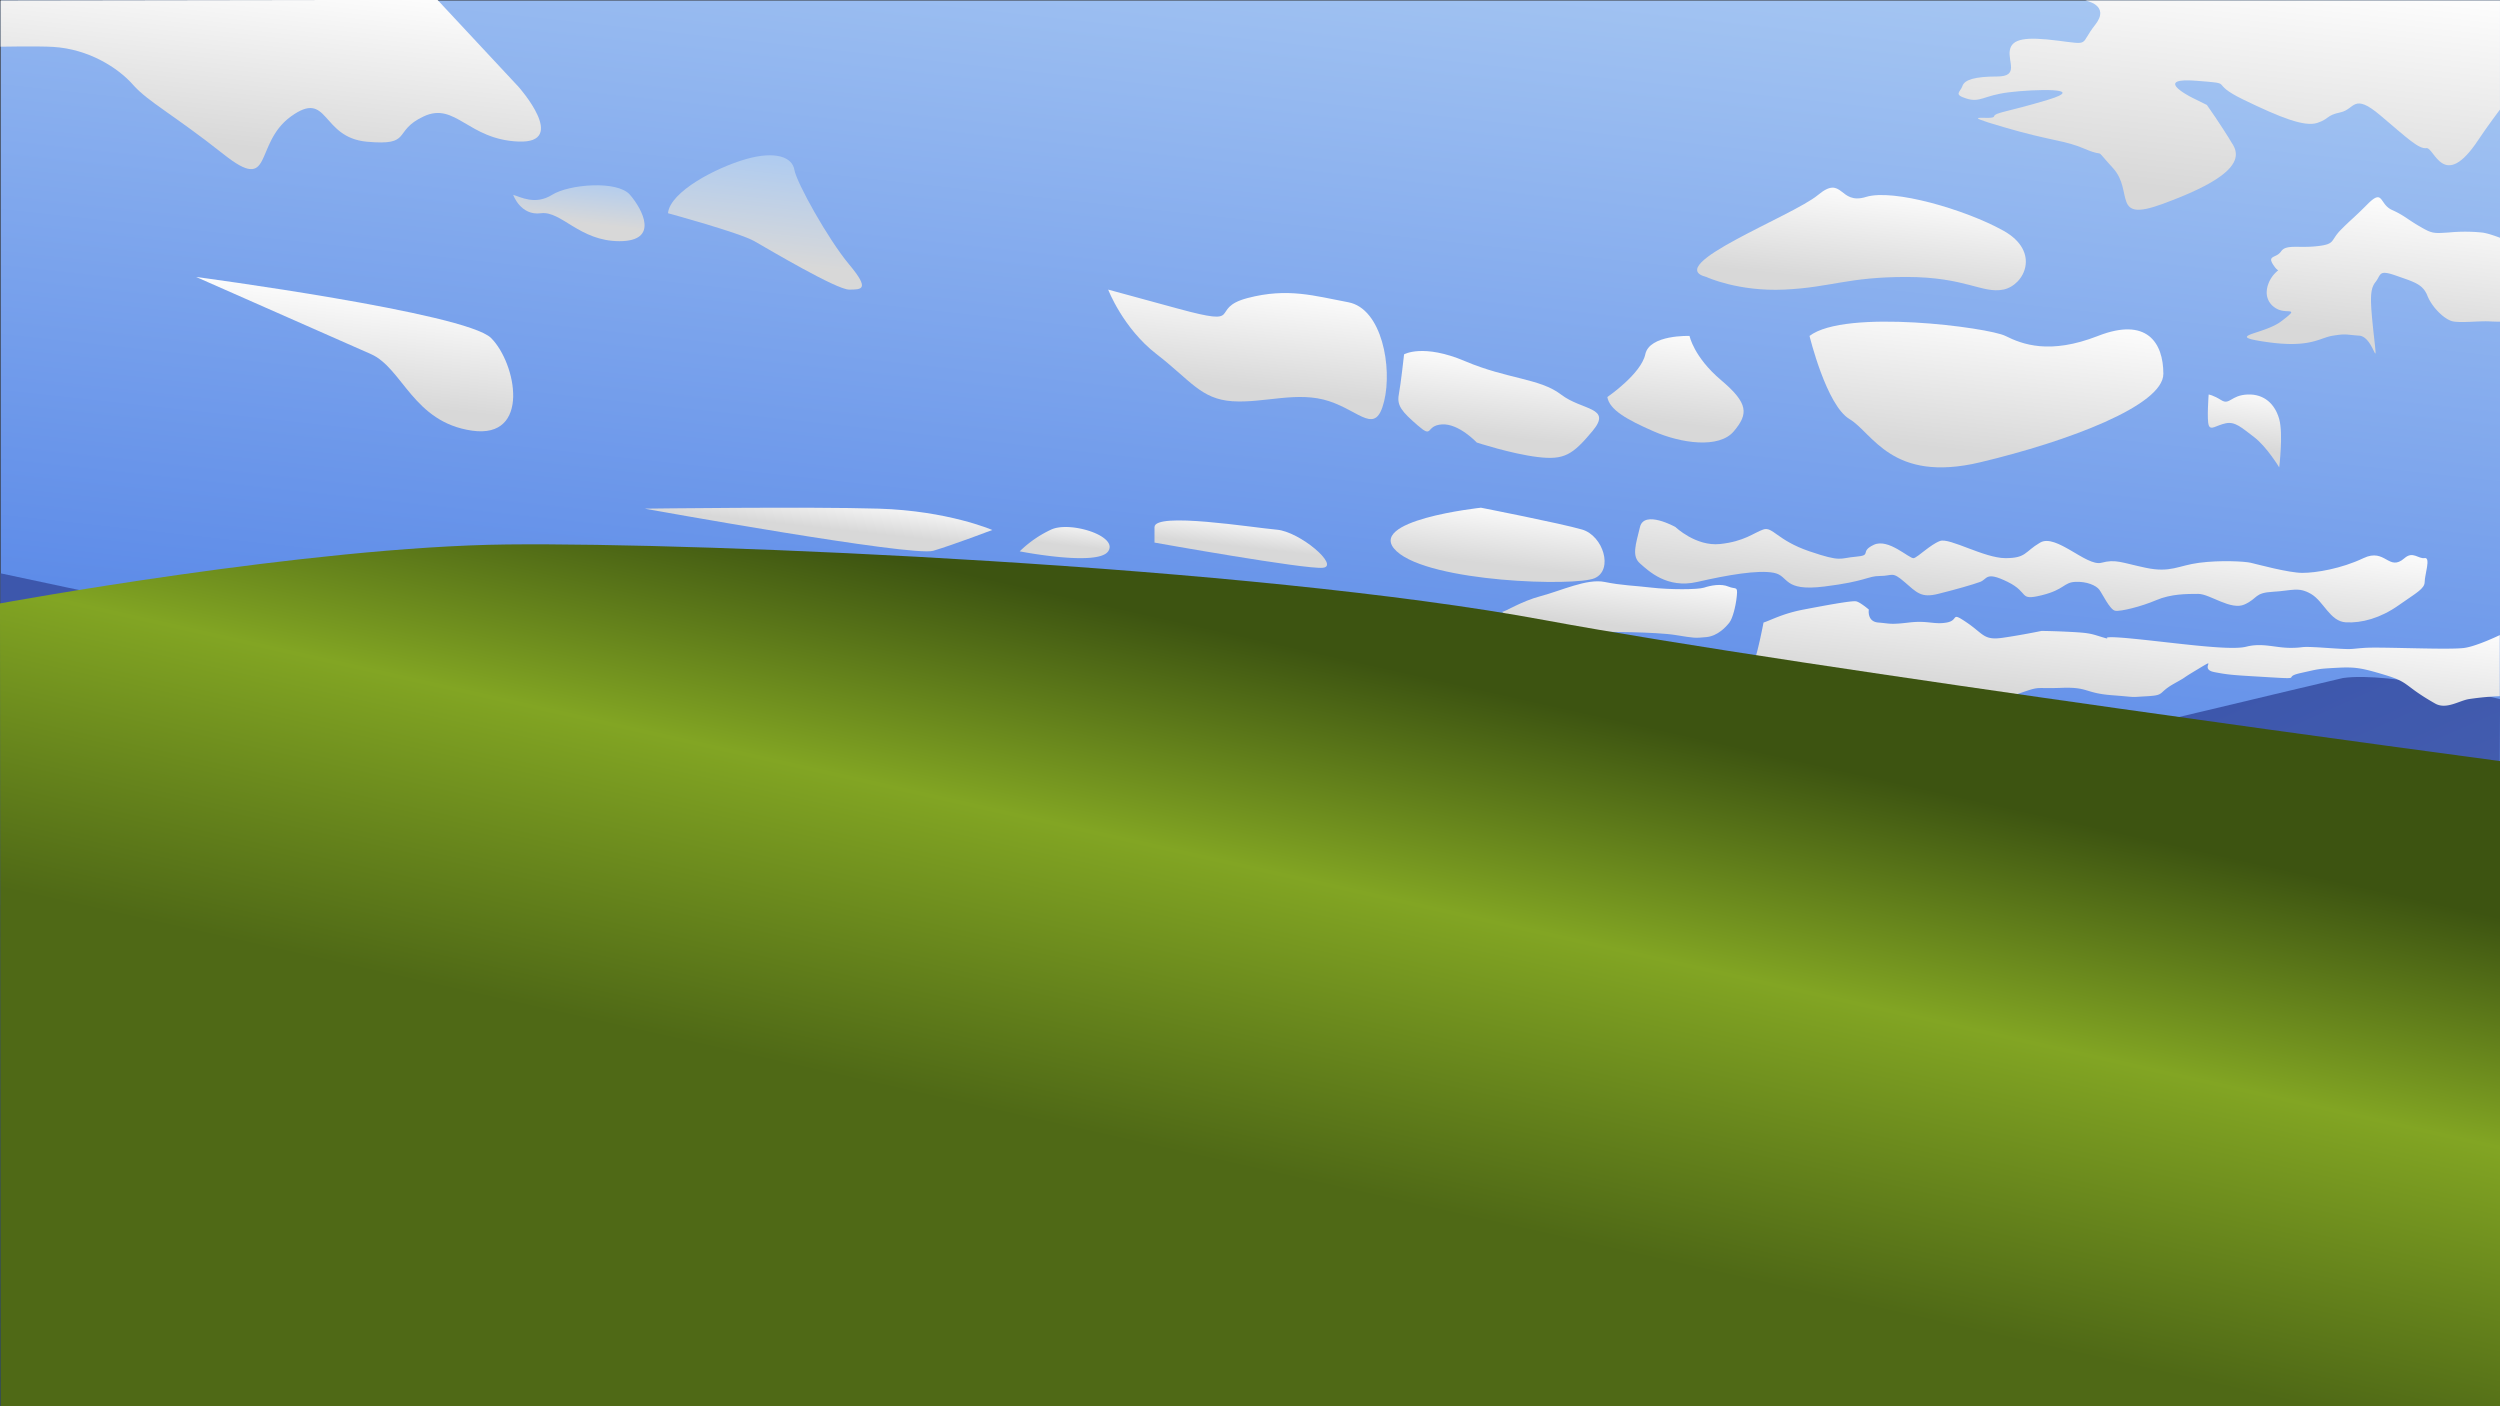 <svg id="b8854e13-32e1-439c-872f-2ce52f2dcf56" data-name="Layer 1" xmlns="http://www.w3.org/2000/svg" xmlns:xlink="http://www.w3.org/1999/xlink" viewBox="0 0 1092.55 614.63"><rect x="0" y="0" width="1092.55" height="614.63" fill="#333333" stroke="none"/><defs><style>.a9d8d99a-ddf3-4b4c-b0ae-1a60aabba54d{fill:url(#fdaa82b1-3c08-4a69-b5af-4b3d0af3fb6f);}.a4b26c41-d327-4c07-9f2b-5c65ed07f5f0{fill:url(#ec66d6c9-c59b-4a53-bb58-898b0a188c3d);}.a86f982d-1ca5-4aa4-9894-00729262d6a7{fill:url(#b4cce490-0797-4f3a-8323-04c891f7ac73);}.afa4ace7-8667-4dac-9a68-dffc5ed9cb58{fill:url(#aeffac93-18d8-48f1-af06-5de949d13b79);}.a900e6ea-abbb-4cd3-9862-6d0837450fce{fill:url(#a2504c2f-478a-4260-82dd-37a21595811f);}.ec4dee38-401b-4502-93f3-443ee46633a6{fill:url(#bcba5267-0ea0-4f70-91a3-a63a4eed25af);}.f5d906f5-a1b9-481c-8fb7-ec864d1a41e0{fill:url(#e766939e-a4df-4296-ad26-6cec82f32bed);}.f67adca5-862d-44ab-bb57-0bcd5362e5d1{fill:url(#bf5a79eb-9563-40e3-b906-42644b96e750);}.b98f541b-30cc-4bf3-84e3-14bc437faac0{fill:url(#b86fd626-678d-47ea-9357-d8e6825385b7);}.aaaa30c4-3155-4483-a6d3-79cc23d0f60b{fill:url(#a11d732f-2721-45b4-9d7a-ebf6c175363b);}.bebb7bd2-39a1-47ce-b450-f444e2b55d6f{fill:url(#a87eb846-52d8-4c6a-930c-ace924c2ceef);}.a8b4fcff-14c8-46b9-8075-cab097d58264{fill:url(#a46f3f80-02ff-40fc-88b3-204ccbd98c2c);}.e5b3b1c7-340f-4ea8-871c-d1006060fcd4{fill:url(#a480869c-4be3-4ad5-839c-7eb64f17a1bd);}.a3fa0e8e-c39d-4085-b482-3407608c7aae{fill:url(#a5ececfe-7ecf-417e-b265-873d4cec0ed9);}.a2ed7151-5892-446d-bb3e-c8bcccf0ccdc{fill:url(#ad8d37bb-2301-43c1-9450-0679f2002244);}.b8dd384e-20f4-4213-8b06-749cb87b1e2b{fill:url(#e8166337-0996-4582-9226-262c445fc343);}.b666f204-3b34-4c3b-b6e2-186baa9a8fd1{fill:url(#e71e1133-1756-489b-b3a5-b050c07bf8c0);}.a846e5ba-b944-4459-9bc1-6446f5e88b2b{fill:url(#e00ceb67-1def-4f05-8d85-e5ca31eb449e);}.f666d84d-b95c-4777-a348-edcd94a30251{fill:url(#bc7d1989-525c-4759-8fc8-dd1ac17961a4);}.ac2bb531-6f0d-4889-885f-434d1075459c{fill:url(#bdbec460-d14e-4917-9ded-3c79608e264a);}.a623eb7b-04cb-4147-8ce3-d84f37ba31f9{fill:url(#bae80432-d448-4d3e-99b1-67f4b13bb231);}.e2052ea4-de4b-4d81-addc-932f3e1c4ad3{fill:url(#f3e260b7-868b-438a-81f3-1dcf072bae49);}.b26f9cf1-06f7-4e60-9160-213901b357a3{fill:url(#aac3407e-ab16-4869-ba11-79dffc123ccc);}.b7c73c59-da4a-4a1b-951a-547b3aca9bdf{fill:url(#b5ff5c50-2683-4d51-bd47-1ee718754471);}.becd3150-c366-4c6b-9af8-16ec9653dc55{fill:url(#ae84abe0-091b-4880-8d55-e35da3c4790f);}.ac1b2d41-7615-4549-833e-b3cc736e6243{fill:url(#a8431d21-1bec-4766-a327-9ef94b6f98bb);}.a41fe7ea-e4e8-4040-9932-2d919d530625{fill:url(#a390c654-2804-4264-9dfc-86ce5e673ae1);}.b25ae824-6800-4af9-8930-2b0fbfc05430{fill:url(#f4bb7a55-835a-4984-ab90-41176eaab4bd);}.e1015070-33e3-47d7-9415-599bcab09b1c{fill:url(#b626f25e-1720-4400-98f9-b6009466daf0);}.b33b0b4f-d572-4c29-b184-6821376cf472{fill:url(#a09b5c8f-4934-4395-bf9f-5da5fd342b77);}.b056813c-3bf0-48f8-bced-f575fd09165d{fill:#fff;stroke:#000;stroke-miterlimit:10;}.e2398209-af79-40d8-8585-3b13df74ea5b{fill:url(#b8edb50d-238f-4f72-bb17-d11cb006af7e);}.b93e4803-8948-4741-be33-1c6c884ee8dc{fill:none;}.ba38d9e3-1387-4d19-978b-498160d8c59f{fill:url(#bd1a793c-ca7e-4951-9df8-599b78e880f5);}</style><linearGradient id="fdaa82b1-3c08-4a69-b5af-4b3d0af3fb6f" x1="4892.4" y1="4324.31" x2="4753.6" y2="3050.25" gradientTransform="matrix(0.57, 0, 0, -0.57, -2197.34, 2405.07)" gradientUnits="userSpaceOnUse"><stop offset="0" stop-color="#aacaf3"/><stop offset="0.95" stop-color="#1d57df"/></linearGradient><linearGradient id="ec66d6c9-c59b-4a53-bb58-898b0a188c3d" x1="5716.54" y1="4193.7" x2="5716.54" y2="4193.7" gradientTransform="matrix(0.57, 0, 0, -0.57, 1351.96, 6193.37)" xlink:href="#fdaa82b1-3c08-4a69-b5af-4b3d0af3fb6f"/><linearGradient id="b4cce490-0797-4f3a-8323-04c891f7ac73" x1="5783.33" y1="4226.53" x2="5783.33" y2="4226.53" gradientTransform="matrix(0.57, 0, 0, -0.57, 1351.96, 6193.37)" xlink:href="#fdaa82b1-3c08-4a69-b5af-4b3d0af3fb6f"/><linearGradient id="aeffac93-18d8-48f1-af06-5de949d13b79" x1="4565.99" y1="4185.03" x2="5387.34" y2="2351.94" gradientTransform="matrix(0.57, 0, 0, -0.57, 1351.96, 6193.37)" gradientUnits="userSpaceOnUse"><stop offset="0.43" stop-color="#3d57ac"/><stop offset="1" stop-color="#6b81bf"/></linearGradient><linearGradient id="a2504c2f-478a-4260-82dd-37a21595811f" x1="5790.63" y1="3699.88" x2="5790.63" y2="3699.88" gradientTransform="matrix(0.57, 0, 0, -0.57, 1351.96, 6193.37)" gradientUnits="userSpaceOnUse"><stop offset="0.5" stop-color="#3d57ac"/><stop offset="0.99" stop-color="#6b81bf"/></linearGradient><linearGradient id="bcba5267-0ea0-4f70-91a3-a63a4eed25af" x1="3863" y1="3532.29" x2="3863" y2="3532.29" xlink:href="#a2504c2f-478a-4260-82dd-37a21595811f"/><linearGradient id="e766939e-a4df-4296-ad26-6cec82f32bed" x1="3862.8" y1="3532.54" x2="3862.8" y2="3532.54" xlink:href="#a2504c2f-478a-4260-82dd-37a21595811f"/><linearGradient id="bf5a79eb-9563-40e3-b906-42644b96e750" x1="3890.52" y1="3535.04" x2="3890.52" y2="3535.04" xlink:href="#a2504c2f-478a-4260-82dd-37a21595811f"/><linearGradient id="b86fd626-678d-47ea-9357-d8e6825385b7" x1="4077.38" y1="4240.87" x2="4061.71" y2="4097" gradientTransform="matrix(0.57, 0, 0, -0.57, 1351.96, 6193.37)" gradientUnits="userSpaceOnUse"><stop offset="0" stop-color="#fff"/><stop offset="0.95" stop-color="#d8d8d8"/></linearGradient><linearGradient id="a11d732f-2721-45b4-9d7a-ebf6c175363b" x1="4138.58" y1="4001.25" x2="4128.35" y2="3907.32" xlink:href="#b86fd626-678d-47ea-9357-d8e6825385b7"/><linearGradient id="a87eb846-52d8-4c6a-930c-ace924c2ceef" x1="4309.51" y1="4087.03" x2="4305.01" y2="4045.7" gradientTransform="matrix(0.57, 0, 0, -0.57, 1351.96, 6193.37)" gradientUnits="userSpaceOnUse"><stop offset="0" stop-color="#aacaf3"/><stop offset="0.95" stop-color="#d8d8d8"/></linearGradient><linearGradient id="a46f3f80-02ff-40fc-88b3-204ccbd98c2c" x1="4458" y1="4108.26" x2="4447.57" y2="4012.5" xlink:href="#a87eb846-52d8-4c6a-930c-ace924c2ceef"/><linearGradient id="a480869c-4be3-4ad5-839c-7eb64f17a1bd" x1="4824.84" y1="4005.96" x2="4815.11" y2="3916.62" xlink:href="#b86fd626-678d-47ea-9357-d8e6825385b7"/><linearGradient id="a5ececfe-7ecf-417e-b265-873d4cec0ed9" x1="5155.39" y1="3970.14" x2="5146.65" y2="3889.9" xlink:href="#b86fd626-678d-47ea-9357-d8e6825385b7"/><linearGradient id="ad8d37bb-2301-43c1-9450-0679f2002244" x1="5298.75" y1="4080.44" x2="5289.68" y2="3997.22" xlink:href="#b86fd626-678d-47ea-9357-d8e6825385b7"/><linearGradient id="e8166337-0996-4582-9226-262c445fc343" x1="5391.93" y1="3986.3" x2="5378.75" y2="3865.35" xlink:href="#b86fd626-678d-47ea-9357-d8e6825385b7"/><linearGradient id="e71e1133-1756-489b-b3a5-b050c07bf8c0" x1="4492.77" y1="3842.75" x2="4489.5" y2="3812.68" xlink:href="#b86fd626-678d-47ea-9357-d8e6825385b7"/><linearGradient id="e00ceb67-1def-4f05-8d85-e5ca31eb449e" x1="4682.27" y1="3822.99" x2="4679.7" y2="3799.38" xlink:href="#b86fd626-678d-47ea-9357-d8e6825385b7"/><linearGradient id="bc7d1989-525c-4759-8fc8-dd1ac17961a4" x1="4817.35" y1="3824.04" x2="4814.51" y2="3797.96" xlink:href="#b86fd626-678d-47ea-9357-d8e6825385b7"/><linearGradient id="bdbec460-d14e-4917-9ded-3c79608e264a" x1="5016.44" y1="3835.88" x2="5010.68" y2="3782.95" gradientTransform="matrix(0.57, 0, 0, -0.57, 1351.96, 6193.37)" gradientUnits="userSpaceOnUse"><stop offset="0.01" stop-color="#fff"/><stop offset="0.95" stop-color="#d8d8d8"/></linearGradient><linearGradient id="bae80432-d448-4d3e-99b1-67f4b13bb231" x1="5426.46" y1="3832.74" x2="5417.52" y2="3750.7" xlink:href="#bdbec460-d14e-4917-9ded-3c79608e264a"/><linearGradient id="f3e260b7-868b-438a-81f3-1dcf072bae49" x1="5589.38" y1="3924.89" x2="5583.6" y2="3871.88" xlink:href="#bdbec460-d14e-4917-9ded-3c79608e264a"/><linearGradient id="aac3407e-ab16-4869-ba11-79dffc123ccc" x1="5585.82" y1="4248.73" x2="5565.25" y2="4059.92" xlink:href="#bdbec460-d14e-4917-9ded-3c79608e264a"/><linearGradient id="b5ff5c50-2683-4d51-bd47-1ee718754471" x1="5696.76" y1="4075.38" x2="5683.77" y2="3956.16" xlink:href="#bdbec460-d14e-4917-9ded-3c79608e264a"/><linearGradient id="ae84abe0-091b-4880-8d55-e35da3c4790f" x1="5109.05" y1="3786.56" x2="5103.56" y2="3736.18" xlink:href="#bdbec460-d14e-4917-9ded-3c79608e264a"/><linearGradient id="a8431d21-1bec-4766-a327-9ef94b6f98bb" x1="5503.19" y1="3770.35" x2="5492.46" y2="3671.93" xlink:href="#bdbec460-d14e-4917-9ded-3c79608e264a"/><linearGradient id="a390c654-2804-4264-9dfc-86ce5e673ae1" x1="5017.91" y1="3951.52" x2="5010.15" y2="3880.24" xlink:href="#bdbec460-d14e-4917-9ded-3c79608e264a"/><linearGradient id="f4bb7a55-835a-4984-ab90-41176eaab4bd" x1="4450.14" y1="4075.97" x2="4450.14" y2="4075.97" xlink:href="#b86fd626-678d-47ea-9357-d8e6825385b7"/><linearGradient id="b626f25e-1720-4400-98f9-b6009466daf0" x1="5783" y1="4043.85" x2="5783" y2="4043.85" xlink:href="#bdbec460-d14e-4917-9ded-3c79608e264a"/><linearGradient id="a09b5c8f-4934-4395-bf9f-5da5fd342b77" x1="5780.3" y1="4048.89" x2="5780.3" y2="4048.89" xlink:href="#bdbec460-d14e-4917-9ded-3c79608e264a"/><linearGradient id="b8edb50d-238f-4f72-bb17-d11cb006af7e" x1="4908.74" y1="3839.14" x2="4710.93" y2="2957.11" gradientTransform="matrix(0.57, 0, 0, -0.57, 1351.96, 6193.37)" gradientUnits="userSpaceOnUse"><stop offset="0.14" stop-color="#3d5411"/><stop offset="0.33" stop-color="#82a523"/><stop offset="0.58" stop-color="#4f6916"/></linearGradient><linearGradient id="bd1a793c-ca7e-4951-9df8-599b78e880f5" x1="5786.11" y1="3617.29" x2="5786.11" y2="3617.29" xlink:href="#b8edb50d-238f-4f72-bb17-d11cb006af7e"/></defs><title>bliss</title><g id="b5d9656f-05ed-4c4c-a1e2-f3e34b1a7ba0" data-name="Layer 3"><rect class="a9d8d99a-ddf3-4b4c-b0ae-1a60aabba54d" x="0.28" y="0.22" width="1092.27" height="614.4"/><path class="a4b26c41-d327-4c07-9f2b-5c65ed07f5f0" d="M4604,3807.62" transform="translate(-3549.3 -3788.29)"/><path class="a86f982d-1ca5-4aa4-9894-00729262d6a7" d="M4642,3788.94" transform="translate(-3549.3 -3788.29)"/></g><g id="aa2431fd-f7ee-4cd1-a31e-1906cde3c46c" data-name="Layer 5"><path class="afa4ace7-8667-4dac-9a68-dffc5ed9cb58" d="M3549.58,4038.85s58.6,12.62,61.24,12.62c4.14,0,831.17,63.51,845,60.75s99.41-23.47,117.36-27.61c20.71-3,68.7,9.23,68.7,9.23l-.29,56.93s-799,33.12-1092,33.12Z" transform="translate(-3549.3 -3788.29)"/><path class="a900e6ea-abbb-4cd3-9862-6d0837450fce" d="M4646.19,4088.55" transform="translate(-3549.3 -3788.29)"/><path class="ec4dee38-401b-4502-93f3-443ee46633a6" d="M3549.58,4183.89" transform="translate(-3549.3 -3788.29)"/><path class="ec4dee38-401b-4502-93f3-443ee46633a6" d="M3549.58,4183.89" transform="translate(-3549.3 -3788.29)"/><path class="f5d906f5-a1b9-481c-8fb7-ec864d1a41e0" d="M3549.47,4183.75" transform="translate(-3549.3 -3788.29)"/><path class="ec4dee38-401b-4502-93f3-443ee46633a6" d="M3549.58,4183.89" transform="translate(-3549.3 -3788.29)"/><path class="ec4dee38-401b-4502-93f3-443ee46633a6" d="M3549.58,4183.89" transform="translate(-3549.3 -3788.29)"/><path class="ec4dee38-401b-4502-93f3-443ee46633a6" d="M3549.58,4183.89" transform="translate(-3549.3 -3788.29)"/><path class="ec4dee38-401b-4502-93f3-443ee46633a6" d="M3549.58,4183.89" transform="translate(-3549.3 -3788.29)"/><path class="ec4dee38-401b-4502-93f3-443ee46633a6" d="M3549.58,4183.89" transform="translate(-3549.3 -3788.29)"/><path class="ec4dee38-401b-4502-93f3-443ee46633a6" d="M3549.58,4183.89" transform="translate(-3549.3 -3788.29)"/><path class="f67adca5-862d-44ab-bb57-0bcd5362e5d1" d="M3565.24,4182.32" transform="translate(-3549.3 -3788.29)"/></g><g id="bbffa07c-bdf2-4181-b7cb-ec41180d2ede" data-name="Layer 4"><path class="b98f541b-30cc-4bf3-84e3-14bc437faac0" d="M3549.58,3788.52v20.18s16.08-.32,22.87.08c15.65.92,28.53,9.2,35,16.57s17.49,12.88,39.58,30.37,12.88-4.6,29.46-16.57,12.88,9.21,33.13,11.07,11-4.62,24.86-11.07,19.33,10.13,41.42,11,0-23.93,0-23.93l-35.43-38Z" transform="translate(-3549.3 -3788.29)"/><path class="aaaa30c4-3155-4483-a6d3-79cc23d0f60b" d="M3635,3909.33S3752.85,3925,3763.9,3936s17.49,44.18-8.28,40.5-30.38-27.33-44.18-33.45S3635,3909.33,3635,3909.33Z" transform="translate(-3549.3 -3788.29)"/><path class="bebb7bd2-39a1-47ce-b450-f444e2b55d6f" d="M3773.57,3873.43c3.22.93,9.66,4.61,17,0s28.54-6.44,34.06,0,12.89,20.26-4.6,20.26-25.46-13.38-34.36-12.21S3773.57,3873.43,3773.57,3873.43Z" transform="translate(-3549.3 -3788.29)"/><path class="a8b4fcff-14c8-46b9-8075-cab097d58264" d="M3841.22,3881.47s31.29,8.53,37.74,12.21,35.89,21.17,41.42,21.17,9.2,0,0-11-23-35.8-23.93-41.37-8.29-8.33-21.17-4.65S3842.14,3872,3841.22,3881.47Z" transform="translate(-3549.3 -3788.29)"/><path class="e5b3b1c7-340f-4ea8-871c-d1006060fcd4" d="M4033.59,3914.85s6.45,16.86,21.17,28.22,19.33,19.65,33.14,20.57,28.53-4.61,42.34,0,20.25,14.94,23.93.1-.92-40.6-15.65-43.36-26.4-6.45-44-1.84-.15,12.88-30.52,4.6Z" transform="translate(-3549.3 -3788.29)"/><path class="a3fa0e8e-c39d-4085-b482-3407608c7aae" d="M4251.74,3961.8c.92,5.52,8.28,9.77,20.25,15s28.54,7.65,35,0,6.44-12.25-5.53-22.37-13.8-19.33-13.8-19.33-17.49-.64-19.33,8S4251.74,3961.8,4251.74,3961.8Z" transform="translate(-3549.3 -3788.29)"/><path class="a2ed7151-5892-446d-bb3e-c8bcccf0ccdc" d="M4295,3909.33s13.8,6.45,34.06,5.52,27.61-5.52,53.38-5.52,33.14,7.36,42.34,5.52,16.57-16.56,0-25.77-48.13-18.41-60-14.72-10-10-21-.84S4275.48,3904.37,4295,3909.33Z" transform="translate(-3549.3 -3788.29)"/><path class="b8dd384e-20f4-4213-8b06-749cb87b1e2b" d="M4340.1,3935.1s7.36,30.35,17.49,36.35,18.41,28.08,57.06,18.88,80.08-24.86,80.08-38.66-7.36-24.87-28.54-16.58-33.13,3.67-40.5,0S4355.75,3923.11,4340.1,3935.1Z" transform="translate(-3549.3 -3788.29)"/><path class="b666f204-3b34-4c3b-b6e2-186baa9a8fd1" d="M3831,4010.58s117,21.17,126.18,18.41,25.77-9.08,25.77-9.08-19.33-8.41-49.7-9.33S3831,4010.58,3831,4010.58Z" transform="translate(-3549.3 -3788.29)"/><path class="a846e5ba-b944-4459-9bc1-6446f5e88b2b" d="M3994.93,4029.24s34.06,6.69,38.66,0-16.56-13.3-24.85-9.54A49.58,49.58,0,0,0,3994.93,4029.24Z" transform="translate(-3549.3 -3788.29)"/><path class="f666d84d-b95c-4777-a348-edcd94a30251" d="M4053.84,4025.41s66.27,11.86,73.64,11-10.13-15.81-20.26-16.65-53.38-7.9-53.38-1.1Z" transform="translate(-3549.3 -3788.29)"/><path class="ac2bb531-6f0d-4889-885f-434d1075459c" d="M4196.51,4010.17s-51.55,5.51-36.82,19.07,78.24,15.4,86.53,11.72,3.68-18.57-5.53-21.25S4196.51,4010.17,4196.51,4010.17Z" transform="translate(-3549.3 -3788.29)"/><path class="a623eb7b-04cb-4147-8ce3-d84f37ba31f9" d="M4600.13,4032.21c-7,6.13-8.29-4.6-17.95,0s-20.71,6.44-26.69,6.44-19.8-3.77-22.55-4.41-13.35-1.2-22.56,0-12.42,4.51-23.47,2.16-12.88-3.81-19.33-2.16-19.79-12.87-26.69-8.83-6,6.8-15.19,6.8-24.39-9-28.54-7.51-9.66,7.05-11.5,7.51-11.05-8.87-17.49-5.82-.46,4.57-7.82,5.19-6,2.5-20.25-2.34-16.11-11-20.25-9.54-8.29,5.23-18.87,6.34-19.48-7.43-19.48-7.43-13.66-7.62-15.5,0-3.68,12.68,0,15.9,11.75,11.14,25,8.1,26.58-5.34,33.48-4,3.68,8.28,22.09,6,18.87-4.61,24.39-4.61,5.07-2.2,10.59,2.58,7.36,7.08,14.73,5.25,15.19-4.05,18.41-5.25,2.3-4.78,12,0,4.6,8.35,14.73,5.88,9.66-5.6,14.73-5.88,9.2,1.56,10.58,3.4,4.61,8.75,6.91,9.21,11.5-1.85,17.94-4.61,13.35-2.75,18.41-2.75,14.27,7.36,20.26,4.6,4.14-5.07,12.42-5.53,11-2.29,16.57.93,8.28,12,15.19,12.42,15.18-1.84,23-7.36,11.5-7.27,11.5-10.31,2.76-10.86,0-10.4S4603.81,4029,4600.13,4032.21Z" transform="translate(-3549.3 -3788.29)"/><path class="e2052ea4-de4b-4d81-addc-932f3e1c4ad3" d="M4514.53,3960.7s1.84.18,5.52,2.48,4.14-2.19,11.5-2.48,12,4.29,13.81,10.75,0,21.1,0,21.1-5.52-9.12-11-13.26-8.28-6.9-12.42-6-6.45,3.22-7.36.92S4514.53,3960.7,4514.53,3960.7Z" transform="translate(-3549.3 -3788.29)"/><path class="b26f9cf1-06f7-4e60-9160-213901b357a3" d="M4460.6,3788.52s11.22,1.91,4.31,10.65-1.84,8.74-16.1,6.91-20.25-.92-21.17,4.14,4.14,11.5-5.52,11.5-14.27,1.38-15.19,4.14-4.15,3.68,1.84,5.53,7.36-1.39,18.41-2.76,35-2.12,17,3.31-23,5.43-23.48,7.27-17.94-1.84,4.14,4.61,26.24,5.52,35.9,9.66,2.76-1.84,12,8.29-.93,23.93,21.62,15.65,36.36-16.57,30.84-25.77-11.45-17.49-11.45-17.49-3.74-1.84-6.5-3.22-16.11-8.75,1.84-7.36,4.55.46,20.69,8.28,26.72,12,32.24,10.13,3.68-3.22,10.12-4.61,5.53-8.74,17.49,1.39,16.72,14.72,20.1,14.26,7.51,19.33,22.7-3.68c3.8-5.75,9.41-13.18,9.41-13.18v-47.64H4460.6Z" transform="translate(-3549.3 -3788.29)"/><path class="b7c73c59-da4a-4a1b-951a-547b3aca9bdf" d="M4554.11,3902.76c-2.76,0-10.59,2.3-13.35,9.2s1.64,11.05,5.42,12,7.72-1,0,4.8-25.56,6.25-6.28,9,23-1.87,28.94-2.78,5.06-.47,11.5,0,8.28,17,6.45.48-1.87-20.71.67-23.94,1.17-5.52,9-2.76,11.66,3.69,13.66,8.75,7.51,10.52,11.2,11.24,11.66-.26,16.1,0c1.65.1,4.44.13,4.44.13v-36.67s-5.31-2.1-8.12-2.32a73.78,73.78,0,0,0-14.27,0c-6.9.47-7.36.47-12.88-2.75s-6.45-4.6-12-7.13-3.68-9.44-10.58-2.54-6.45,6-11.51,11.05-2.3,6.44-10.59,7.36-13.55-.92-15.75,2.3-6.8,1.38-2.66,6.9S4554.11,3902.76,4554.11,3902.76Z" transform="translate(-3549.3 -3788.29)"/><path class="becd3150-c366-4c6b-9af8-16ec9653dc55" d="M4205.72,4055.68c1.38,0,8.28-4.6,17-6.9s20.15-7.73,27.8-6.17,12.7,1.56,20.53,2.48,20.25.92,23,0,7.36-1.84,10.59-.46,4.14-.46,3.68,4.14-1.84,9.78-3.22,11.57-5.06,5.92-10.13,6.38-4.9.47-13.5-.92-31-1.38-31-1.38-12.15,1.84-18.59.92-9.67-5-15.19-5S4205.72,4055.68,4205.72,4055.68Z" transform="translate(-3549.3 -3788.29)"/><path class="ac1b2d41-7615-4549-833e-b3cc736e6243" d="M4320,4060.35c3.22-1,8.29-3.92,17.49-5.67s21.17-4,23-3.59,5.53,3.59,5.53,3.59-.92,5.27,4.14,5.67,5.06,1,13.35,0,11,1,16.56,0,1.38-5,8.75,0,7.36,7.86,15.65,6.67,17-3,17-3,4.6,0,13.35.46,8.74,1,14.27,2.58-6.91-1.49,11.5.27,43.09,5.44,50.31,3.59,12.74.55,19.64.5,2.3-.87,15.19,0,9.66.5,17,0,37.28,1,43.72,0c5.41-.8,15.31-5.58,15.31-5.58v26.7a119.42,119.42,0,0,0-13.32,1.24c-4.3.61-10,4.73-14.88,2-13.81-7.82-11-9.2-21.63-12.42s-13.35-3.68-21.63-3.22-7.36.46-15.65,2.3,1.84,2.76-13.34,1.84-17.49-.92-24.4-2.29,2.3-6.91-6.9-1.39-3.22,2.3-10.59,6.45-3.68,5.06-12,5.52-3.22.46-15.19-.46-10.13-3.68-22.09-3.22-8.74-.92-18,2.3-14,5.16-27,4.88-17.64-1.2-19.94-2.58-3.22-5.52-9.21-6.44-7.51-3.22-13.65-.92-9.36,6.44-17.19,3.22,3.22,0-13.34-4.61-17.49-5.52-16.11-7.36S4320,4060.35,4320,4060.35Z" transform="translate(-3549.3 -3788.29)"/><path class="a41fe7ea-e4e8-4040-9932-2d919d530625" d="M4162.91,3943.15s8.29-4.82,26.7,3,32.67,7.47,41.88,14.55,22.55,5.42,13.8,15.92-12.42,12.79-23.93,11.41-26.69-6.35-26.69-6.35-7.82-8.38-15.19-7.92-3.68,6.45-10.59.46-9.2-8.63-8.28-13.52S4162.91,3943.15,4162.91,3943.15Z" transform="translate(-3549.3 -3788.29)"/><path class="b25ae824-6800-4af9-8930-2b0fbfc05430" d="M3883.6,3874.59" transform="translate(-3549.3 -3788.29)"/><path class="e1015070-33e3-47d7-9415-599bcab09b1c" d="M4641.85,3892.87" transform="translate(-3549.3 -3788.29)"/><path class="e1015070-33e3-47d7-9415-599bcab09b1c" d="M4641.85,3892.87" transform="translate(-3549.3 -3788.29)"/><path class="e1015070-33e3-47d7-9415-599bcab09b1c" d="M4641.85,3892.87" transform="translate(-3549.3 -3788.29)"/><path class="b33b0b4f-d572-4c29-b184-6821376cf472" d="M4640.31,3890" transform="translate(-3549.3 -3788.29)"/><path class="e1015070-33e3-47d7-9415-599bcab09b1c" d="M4641.85,3892.87" transform="translate(-3549.3 -3788.29)"/><path class="e1015070-33e3-47d7-9415-599bcab09b1c" d="M4641.85,3892.87" transform="translate(-3549.3 -3788.29)"/><path class="e1015070-33e3-47d7-9415-599bcab09b1c" d="M4641.85,3892.87" transform="translate(-3549.3 -3788.29)"/><path class="e1015070-33e3-47d7-9415-599bcab09b1c" d="M4641.85,3892.87" transform="translate(-3549.3 -3788.29)"/></g><path class="b056813c-3bf0-48f8-bced-f575fd09165d" d="M3740.89,4042.8" transform="translate(-3549.3 -3788.29)"/><path class="e2398209-af79-40d8-8585-3b13df74ea5b" d="M3549.3,4052s135.16-24.85,221.68-25.77,324.92,9.21,453.78,33.14c111.93,20.79,417.09,61.53,417.09,61.53v282.06H3549.58Z" transform="translate(-3549.3 -3788.29)"/><line class="b93e4803-8948-4741-be33-1c6c884ee8dc" x1="0.56" y1="19.54" x2="0.56" y2="0.51"/><path class="ba38d9e3-1387-4d19-978b-498160d8c59f" d="M4643.62,4135.53" transform="translate(-3549.3 -3788.29)"/></svg>
